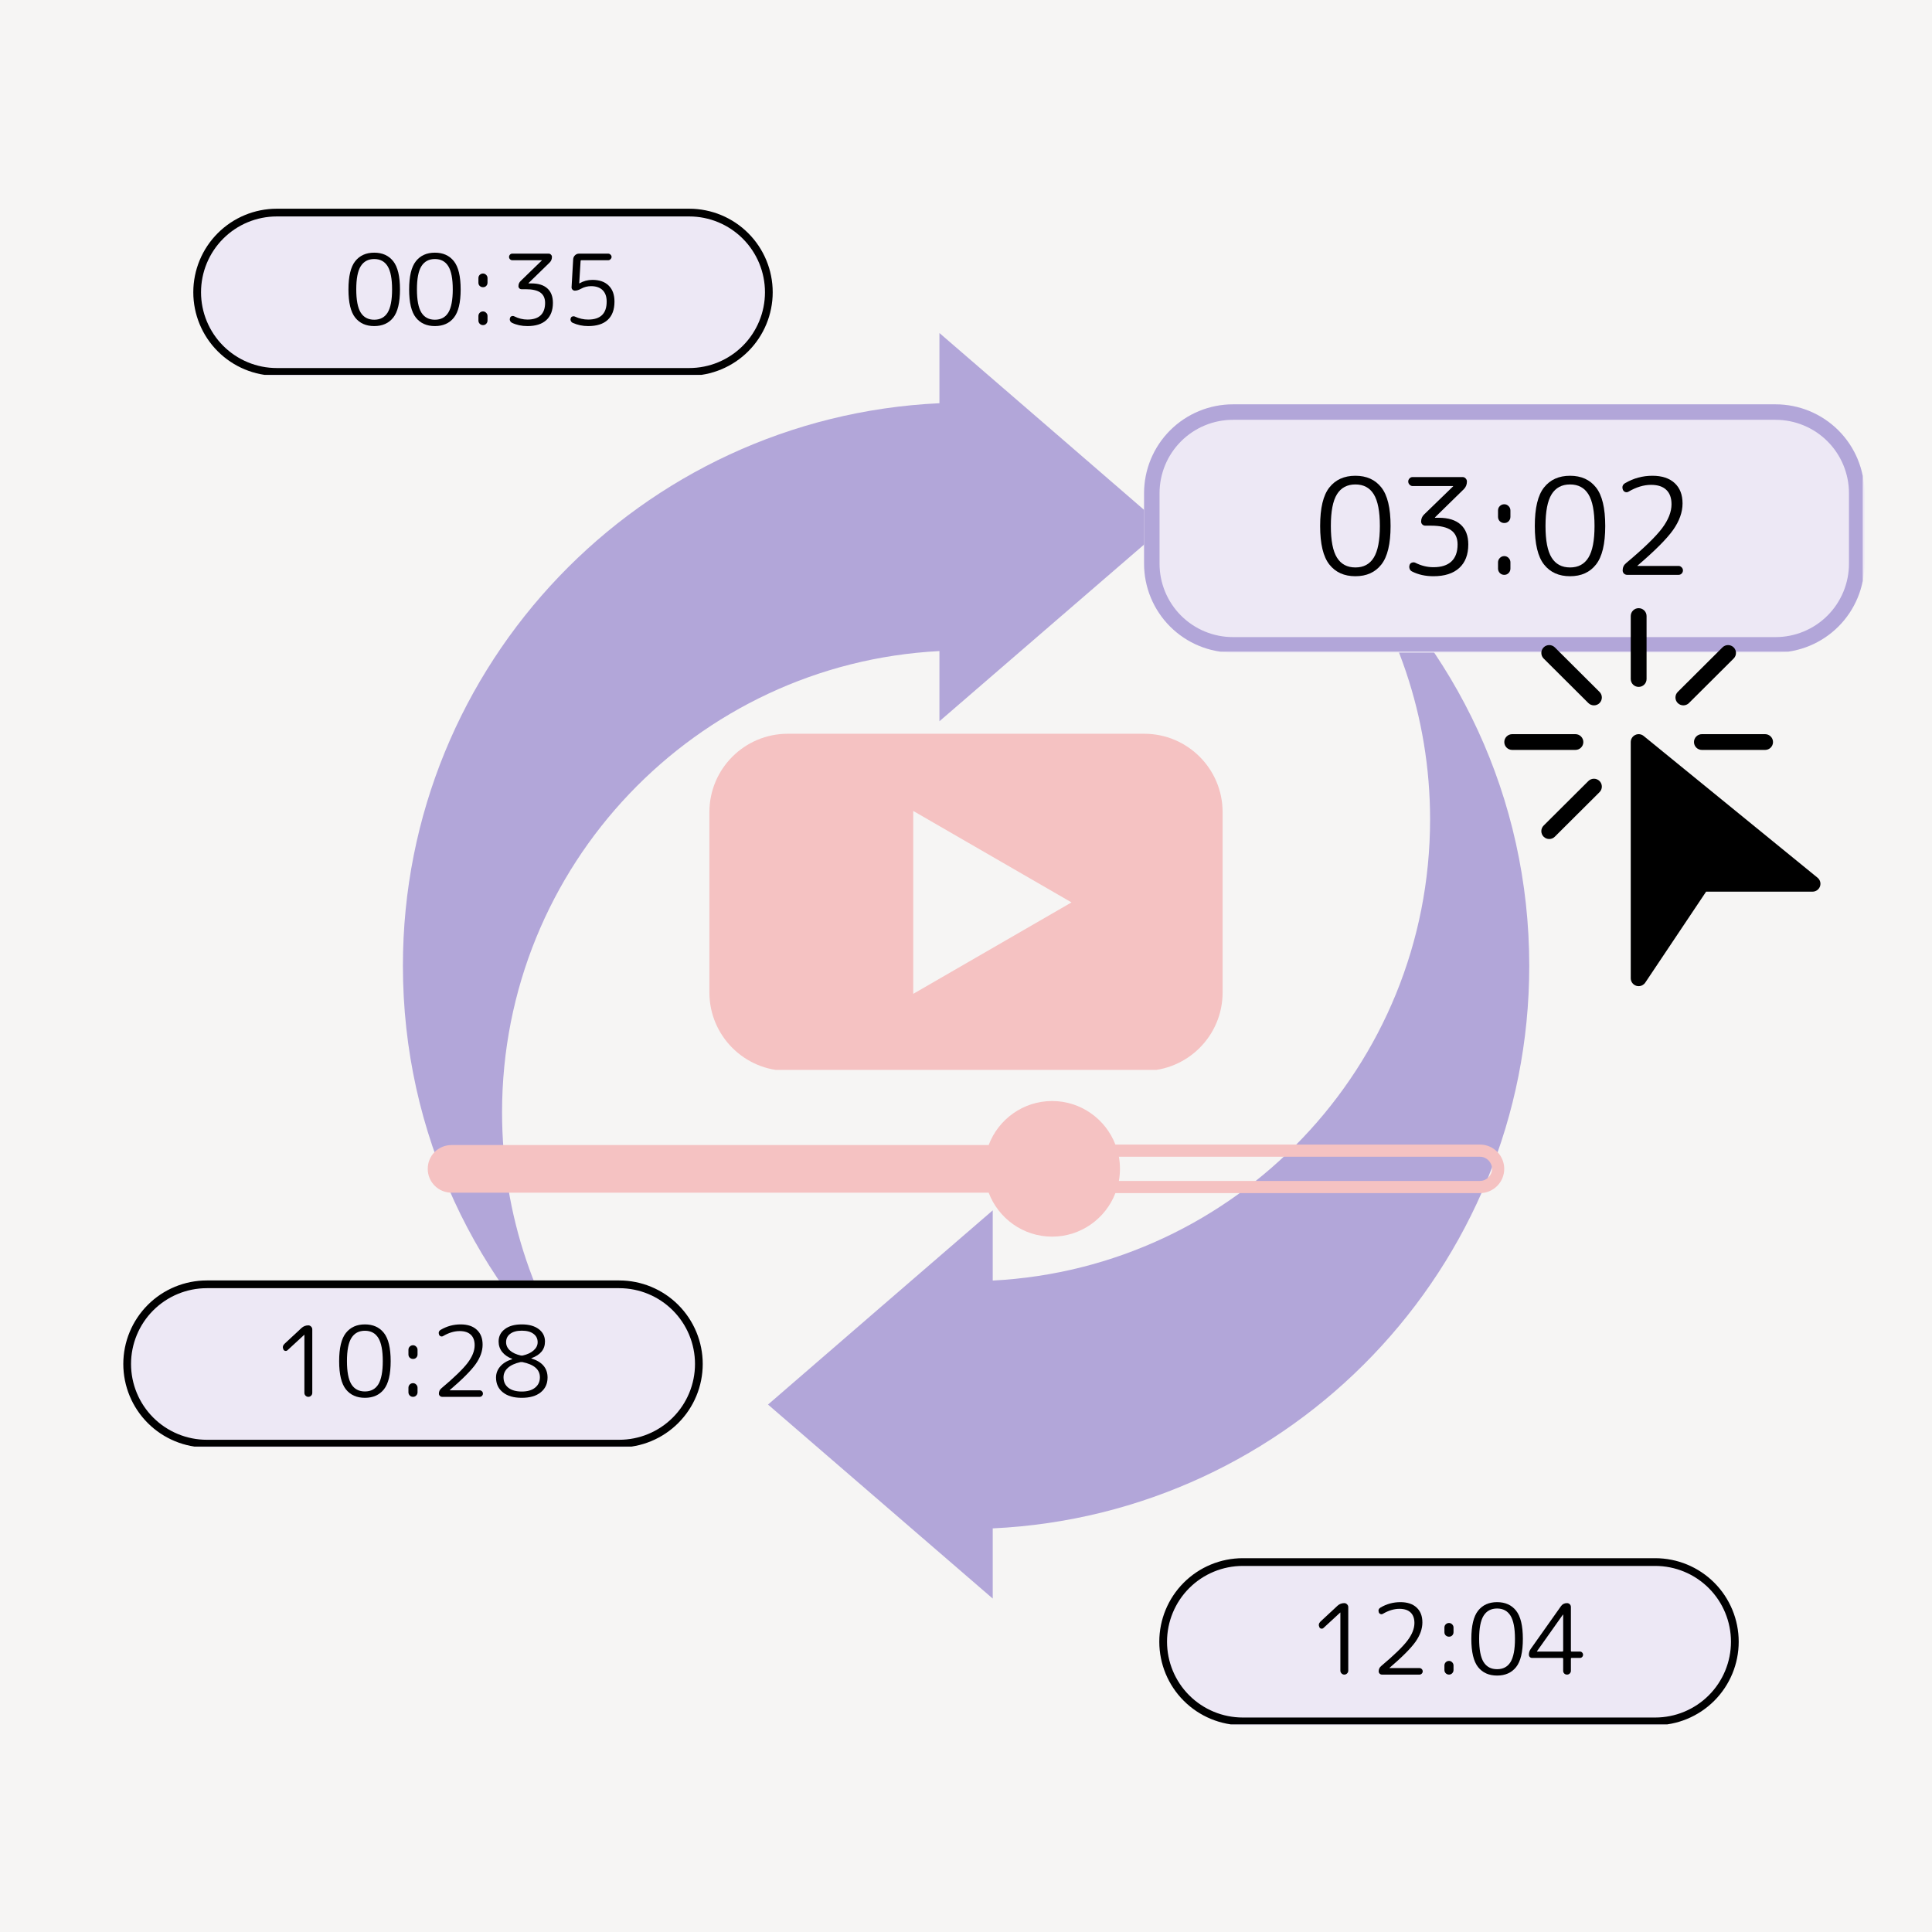 <svg xmlns="http://www.w3.org/2000/svg" xmlns:xlink="http://www.w3.org/1999/xlink" width="500" zoomAndPan="magnify" viewBox="0 0 375 375" height="500" preserveAspectRatio="xMidYMid meet" version="1.0"><defs><g/><clipPath id="0dc2921e47"><path d="M 78.156 64.641 L 226 64.641 L 226 270 L 78.156 270 Z M 78.156 64.641 " clip-rule="nonzero"/></clipPath><clipPath id="791d81dce5"><path d="M 149 105 L 297 105 L 297 310.641 L 149 310.641 Z M 149 105 " clip-rule="nonzero"/></clipPath><clipPath id="dae5ec1d43"><path d="M 37.5 40.512 L 150 40.512 L 150 72.949 L 37.5 72.949 Z M 37.5 40.512 " clip-rule="nonzero"/></clipPath><clipPath id="e0816d366e"><path d="M 53.719 40.512 L 133.781 40.512 C 138.082 40.512 142.207 42.223 145.25 45.262 C 148.293 48.305 150 52.43 150 56.73 C 150 61.031 148.293 65.156 145.25 68.199 C 142.207 71.238 138.082 72.949 133.781 72.949 L 53.719 72.949 C 49.418 72.949 45.293 71.238 42.25 68.199 C 39.207 65.156 37.5 61.031 37.5 56.73 C 37.5 52.43 39.207 48.305 42.25 45.262 C 45.293 42.223 49.418 40.512 53.719 40.512 Z M 53.719 40.512 " clip-rule="nonzero"/></clipPath><clipPath id="592197430b"><path d="M 37.52 40.512 L 149.98 40.512 L 149.98 72.762 L 37.52 72.762 Z M 37.52 40.512 " clip-rule="nonzero"/></clipPath><clipPath id="d5a1f5e7de"><path d="M 53.73 40.512 L 133.77 40.512 C 138.07 40.512 142.191 42.219 145.234 45.262 C 148.273 48.301 149.98 52.426 149.98 56.727 C 149.98 61.023 148.273 65.148 145.234 68.188 C 142.191 71.23 138.07 72.938 133.77 72.938 L 53.73 72.938 C 49.43 72.938 45.309 71.23 42.266 68.188 C 39.227 65.148 37.52 61.023 37.52 56.727 C 37.52 52.426 39.227 48.301 42.266 45.262 C 45.309 42.219 49.43 40.512 53.73 40.512 Z M 53.73 40.512 " clip-rule="nonzero"/></clipPath><clipPath id="47fc1c76c5"><path d="M 222.055 78.484 L 361.906 78.484 L 361.906 126.672 L 222.055 126.672 Z M 222.055 78.484 " clip-rule="nonzero"/></clipPath><clipPath id="70ed0abe99"><path d="M 239.305 78.484 L 344.652 78.484 C 349.227 78.484 353.613 80.305 356.848 83.539 C 360.082 86.773 361.902 91.16 361.902 95.734 L 361.902 109.422 C 361.902 113.996 360.082 118.383 356.848 121.621 C 353.613 124.855 349.227 126.672 344.652 126.672 L 239.305 126.672 C 234.73 126.672 230.344 124.855 227.105 121.621 C 223.871 118.383 222.055 113.996 222.055 109.422 L 222.055 95.734 C 222.055 91.16 223.871 86.773 227.105 83.539 C 230.344 80.305 234.73 78.484 239.305 78.484 Z M 239.305 78.484 " clip-rule="nonzero"/></clipPath><clipPath id="d062d7f954"><path d="M 222.066 78.484 L 361.555 78.484 L 361.555 126.484 L 222.066 126.484 Z M 222.066 78.484 " clip-rule="nonzero"/></clipPath><clipPath id="c0ef9b9568"><path d="M 239.312 78.484 L 344.637 78.484 C 349.211 78.484 353.598 80.305 356.832 83.535 C 360.066 86.77 361.883 91.156 361.883 95.73 L 361.883 109.414 C 361.883 113.988 360.066 118.375 356.832 121.609 C 353.598 124.844 349.211 126.66 344.637 126.66 L 239.312 126.66 C 234.738 126.66 230.352 124.844 227.117 121.609 C 223.883 118.375 222.066 113.988 222.066 109.414 L 222.066 95.73 C 222.066 91.156 223.883 86.77 227.117 83.535 C 230.352 80.305 234.738 78.484 239.312 78.484 Z M 239.312 78.484 " clip-rule="nonzero"/></clipPath><clipPath id="be03e6c912"><path d="M 23.918 248.535 L 136.43 248.535 L 136.43 280.969 L 23.918 280.969 Z M 23.918 248.535 " clip-rule="nonzero"/></clipPath><clipPath id="53ba0015a4"><path d="M 40.133 248.535 L 120.199 248.535 C 124.5 248.535 128.625 250.242 131.668 253.285 C 134.707 256.324 136.418 260.453 136.418 264.754 C 136.418 269.055 134.707 273.18 131.668 276.219 C 128.625 279.262 124.5 280.969 120.199 280.969 L 40.133 280.969 C 35.832 280.969 31.707 279.262 28.668 276.219 C 25.625 273.18 23.918 269.055 23.918 264.754 C 23.918 260.453 25.625 256.324 28.668 253.285 C 31.707 250.242 35.832 248.535 40.133 248.535 Z M 40.133 248.535 " clip-rule="nonzero"/></clipPath><clipPath id="a2bd0ef221"><path d="M 23.934 248.535 L 136.398 248.535 L 136.398 280.785 L 23.934 280.785 Z M 23.934 248.535 " clip-rule="nonzero"/></clipPath><clipPath id="72fd3d520e"><path d="M 40.148 248.535 L 120.184 248.535 C 124.484 248.535 128.609 250.242 131.648 253.281 C 134.691 256.324 136.398 260.449 136.398 264.746 C 136.398 269.047 134.691 273.172 131.648 276.211 C 128.609 279.254 124.484 280.961 120.184 280.961 L 40.148 280.961 C 35.848 280.961 31.723 279.254 28.684 276.211 C 25.645 273.172 23.934 269.047 23.934 264.746 C 23.934 260.449 25.645 256.324 28.684 253.281 C 31.723 250.242 35.848 248.535 40.148 248.535 Z M 40.148 248.535 " clip-rule="nonzero"/></clipPath><clipPath id="930df5f869"><path d="M 225 302.445 L 337.512 302.445 L 337.512 334.883 L 225 334.883 Z M 225 302.445 " clip-rule="nonzero"/></clipPath><clipPath id="494bffa6ec"><path d="M 241.219 302.445 L 321.281 302.445 C 325.582 302.445 329.707 304.152 332.75 307.195 C 335.793 310.238 337.5 314.363 337.5 318.664 C 337.5 322.965 335.793 327.09 332.75 330.133 C 329.707 333.172 325.582 334.883 321.281 334.883 L 241.219 334.883 C 236.918 334.883 232.793 333.172 229.75 330.133 C 226.707 327.09 225 322.965 225 318.664 C 225 314.363 226.707 310.238 229.75 307.195 C 232.793 304.152 236.918 302.445 241.219 302.445 Z M 241.219 302.445 " clip-rule="nonzero"/></clipPath><clipPath id="471249fe5e"><path d="M 225.02 302.445 L 337.48 302.445 L 337.48 334.695 L 225.02 334.695 Z M 225.02 302.445 " clip-rule="nonzero"/></clipPath><clipPath id="ced35c9035"><path d="M 241.23 302.445 L 321.27 302.445 C 325.57 302.445 329.691 304.152 332.734 307.195 C 335.773 310.234 337.48 314.359 337.48 318.66 C 337.48 322.957 335.773 327.082 332.734 330.121 C 329.691 333.164 325.57 334.871 321.27 334.871 L 241.23 334.871 C 236.93 334.871 232.809 333.164 229.766 330.121 C 226.727 327.082 225.02 322.957 225.02 318.66 C 225.02 314.359 226.727 310.234 229.766 307.195 C 232.809 304.152 236.93 302.445 241.23 302.445 Z M 241.23 302.445 " clip-rule="nonzero"/></clipPath><clipPath id="6ac95dfb9c"><path d="M 83.023 213.707 L 291.969 213.707 L 291.969 240.031 L 83.023 240.031 Z M 83.023 213.707 " clip-rule="nonzero"/></clipPath><clipPath id="cd6c7a944c"><path d="M 316 142 L 353.477 142 L 353.477 191.48 L 316 191.48 Z M 316 142 " clip-rule="nonzero"/></clipPath><clipPath id="fe21abed40"><path d="M 291.977 142 L 308 142 L 308 146 L 291.977 146 Z M 291.977 142 " clip-rule="nonzero"/></clipPath><clipPath id="7cc86a62cf"><path d="M 137.648 142.422 L 237.398 142.422 L 237.398 207.672 L 137.648 207.672 Z M 137.648 142.422 " clip-rule="nonzero"/></clipPath></defs><rect x="-37.5" width="450" fill="#ffffff" y="-37.5" height="450" fill-opacity="1"/><rect x="-37.5" width="450" fill="#f6f5f4" y="-37.5" height="450" fill-opacity="1"/><g clip-path="url(#0dc2921e47)"><path fill="#b2a6d9" d="M 97.449 215.883 C 97.449 167.98 135.043 128.812 182.344 126.371 L 182.344 139.996 L 204.168 121.148 L 225.961 102.336 L 204.168 83.488 L 182.344 64.641 L 182.344 78.266 C 124.363 80.977 78.203 128.812 78.203 187.461 C 78.203 220.102 92.496 249.391 115.191 269.41 C 104.047 254.48 97.449 235.969 97.449 215.883 Z M 97.449 215.883 " fill-opacity="1" fill-rule="evenodd"/></g><g clip-path="url(#791d81dce5)"><path fill="#b2a6d9" d="M 277.578 159.043 C 277.578 206.977 239.988 246.109 192.688 248.555 L 192.688 234.93 L 170.863 253.777 L 149.07 272.625 L 170.863 291.438 L 192.688 310.281 L 192.688 296.656 C 250.633 293.945 296.828 246.109 296.828 187.461 C 296.828 154.824 282.535 125.535 259.84 105.516 C 270.984 120.445 277.578 138.992 277.578 159.043 Z M 277.578 159.043 " fill-opacity="1" fill-rule="evenodd"/></g><g clip-path="url(#dae5ec1d43)"><g clip-path="url(#e0816d366e)"><path fill="#ede8f5" d="M 37.5 40.512 L 150.012 40.512 L 150.012 72.949 L 37.5 72.949 Z M 37.5 40.512 " fill-opacity="1" fill-rule="nonzero"/></g></g><g clip-path="url(#592197430b)"><g clip-path="url(#d5a1f5e7de)"><path stroke-linecap="butt" transform="matrix(0.75, 0, 0, 0.75, 37.518, 40.512)" fill="none" stroke-linejoin="miter" d="M 21.616 -0.001 L 128.335 -0.001 C 134.07 -0.001 139.564 2.275 143.622 6.333 C 147.674 10.385 149.95 15.885 149.95 21.619 C 149.95 27.348 147.674 32.848 143.622 36.9 C 139.564 40.958 134.07 43.234 128.335 43.234 L 21.616 43.234 C 15.882 43.234 10.387 40.958 6.33 36.9 C 2.278 32.848 0.002 27.348 0.002 21.619 C 0.002 15.885 2.278 10.385 6.33 6.333 C 10.387 2.275 15.882 -0.001 21.616 -0.001 Z M 21.616 -0.001 " stroke="#000000" stroke-width="4" stroke-opacity="1" stroke-miterlimit="4"/></g></g><g clip-path="url(#47fc1c76c5)"><g clip-path="url(#70ed0abe99)"><path fill="#ede8f5" d="M 222.055 78.484 L 361.906 78.484 L 361.906 126.672 L 222.055 126.672 Z M 222.055 78.484 " fill-opacity="1" fill-rule="nonzero"/></g></g><g clip-path="url(#d062d7f954)"><g clip-path="url(#c0ef9b9568)"><path stroke-linecap="butt" transform="matrix(0.75, 0, 0, 0.75, 222.067, 78.486)" fill="none" stroke-linejoin="miter" d="M 22.995 -0.002 L 163.427 -0.002 C 169.526 -0.002 175.375 2.425 179.687 6.732 C 184 11.045 186.422 16.894 186.422 22.993 L 186.422 41.238 C 186.422 47.337 184 53.186 179.687 57.498 C 175.375 61.811 169.526 64.232 163.427 64.232 L 22.995 64.232 C 16.896 64.232 11.047 61.811 6.734 57.498 C 2.422 53.186 -0 47.337 -0 41.238 L -0 22.993 C -0 16.894 2.422 11.045 6.734 6.732 C 11.047 2.425 16.896 -0.002 22.995 -0.002 Z M 22.995 -0.002 " stroke="#b2a6d9" stroke-width="8" stroke-opacity="1" stroke-miterlimit="4"/></g></g><g clip-path="url(#be03e6c912)"><g clip-path="url(#53ba0015a4)"><path fill="#ede8f5" d="M 23.918 248.535 L 136.43 248.535 L 136.43 280.969 L 23.918 280.969 Z M 23.918 248.535 " fill-opacity="1" fill-rule="nonzero"/></g></g><g clip-path="url(#a2bd0ef221)"><g clip-path="url(#72fd3d520e)"><path stroke-linecap="butt" transform="matrix(0.75, 0, 0, 0.75, 23.935, 248.534)" fill="none" stroke-linejoin="miter" d="M 21.618 0.001 L 128.337 0.001 C 134.066 0.001 139.566 2.277 143.618 6.329 C 147.675 10.386 149.952 15.886 149.952 21.616 C 149.952 27.35 147.675 32.85 143.618 36.902 C 139.566 40.959 134.066 43.235 128.337 43.235 L 21.618 43.235 C 15.884 43.235 10.384 40.959 6.332 36.902 C 2.28 32.85 -0.002 27.35 -0.002 21.616 C -0.002 15.886 2.28 10.386 6.332 6.329 C 10.384 2.277 15.884 0.001 21.618 0.001 Z M 21.618 0.001 " stroke="#000000" stroke-width="4" stroke-opacity="1" stroke-miterlimit="4"/></g></g><g clip-path="url(#930df5f869)"><g clip-path="url(#494bffa6ec)"><path fill="#ede8f5" d="M 225 302.445 L 337.512 302.445 L 337.512 334.883 L 225 334.883 Z M 225 302.445 " fill-opacity="1" fill-rule="nonzero"/></g></g><g clip-path="url(#471249fe5e)"><g clip-path="url(#ced35c9035)"><path stroke-linecap="butt" transform="matrix(0.75, 0, 0, 0.75, 225.018, 302.445)" fill="none" stroke-linejoin="miter" d="M 21.616 -0 L 128.335 -0 C 134.07 -0 139.564 2.276 143.622 6.333 C 147.674 10.385 149.95 15.885 149.95 21.62 C 149.95 27.349 147.674 32.849 143.622 36.901 C 139.564 40.958 134.07 43.234 128.335 43.234 L 21.616 43.234 C 15.882 43.234 10.387 40.958 6.33 36.901 C 2.278 32.849 0.002 27.349 0.002 21.62 C 0.002 15.885 2.278 10.385 6.33 6.333 C 10.387 2.276 15.882 -0 21.616 -0 Z M 21.616 -0 " stroke="#000000" stroke-width="4" stroke-opacity="1" stroke-miterlimit="4"/></g></g><g clip-path="url(#6ac95dfb9c)"><path fill="#f5c2c2" d="M 287.262 229.215 L 217.176 229.215 C 217.312 228.453 217.383 227.68 217.383 226.875 C 217.383 226.062 217.312 225.285 217.176 224.523 L 287.262 224.523 C 288.539 224.523 289.602 225.586 289.602 226.875 C 289.602 228.156 288.539 229.215 287.262 229.215 Z M 287.262 222.156 L 216.496 222.156 C 214.594 217.219 209.805 213.707 204.215 213.707 C 198.594 213.707 193.781 217.258 191.902 222.25 L 87.648 222.25 C 86.367 222.25 85.199 222.77 84.367 223.598 C 83.539 224.43 83.023 225.586 83.023 226.875 C 83.023 229.434 85.09 231.5 87.648 231.5 L 191.902 231.5 C 193.781 236.48 198.594 240.031 204.215 240.031 C 209.805 240.031 214.594 236.52 216.496 231.582 L 287.262 231.582 C 289.859 231.582 291.969 229.477 291.969 226.875 C 291.969 224.277 289.859 222.156 287.262 222.156 " fill-opacity="1" fill-rule="nonzero"/></g><g clip-path="url(#cd6c7a944c)"><path fill="#000000" d="M 352.781 170.359 L 319.031 142.848 C 318.57 142.473 317.941 142.395 317.406 142.652 C 316.871 142.902 316.527 143.441 316.527 144.031 L 316.527 189.883 C 316.527 190.555 316.973 191.152 317.617 191.348 C 317.766 191.391 317.914 191.41 318.062 191.41 C 318.566 191.41 319.047 191.164 319.34 190.73 L 331.156 173.07 L 351.812 173.07 C 352.461 173.07 353.035 172.664 353.258 172.055 C 353.477 171.445 353.285 170.77 352.781 170.359 Z M 352.781 170.359 " fill-opacity="1" fill-rule="nonzero"/></g><path fill="#000000" d="M 318.062 118.047 C 317.215 118.047 316.527 118.73 316.527 119.574 L 316.527 131.801 C 316.527 132.645 317.215 133.328 318.062 133.328 C 318.91 133.328 319.598 132.645 319.598 131.801 L 319.598 119.574 C 319.598 118.73 318.91 118.047 318.062 118.047 Z M 318.062 118.047 " fill-opacity="1" fill-rule="nonzero"/><g clip-path="url(#fe21abed40)"><path fill="#000000" d="M 305.789 142.5 L 293.52 142.5 C 292.672 142.5 291.984 143.188 291.984 144.031 C 291.984 144.875 292.672 145.559 293.52 145.559 L 305.789 145.559 C 306.637 145.559 307.324 144.875 307.324 144.031 C 307.324 143.188 306.637 142.5 305.789 142.5 Z M 305.789 142.5 " fill-opacity="1" fill-rule="nonzero"/></g><path fill="#000000" d="M 342.609 142.5 L 330.336 142.5 C 329.488 142.5 328.801 143.188 328.801 144.031 C 328.801 144.875 329.488 145.559 330.336 145.559 L 342.609 145.559 C 343.453 145.559 344.141 144.875 344.141 144.031 C 344.141 143.188 343.453 142.5 342.609 142.5 Z M 342.609 142.5 " fill-opacity="1" fill-rule="nonzero"/><path fill="#000000" d="M 310.469 134.301 L 301.789 125.656 C 301.191 125.062 300.219 125.062 299.621 125.656 C 299.023 126.254 299.023 127.223 299.621 127.82 L 308.301 136.465 C 308.602 136.762 308.992 136.91 309.387 136.91 C 309.777 136.91 310.172 136.762 310.469 136.465 C 311.066 135.867 311.066 134.898 310.469 134.301 Z M 310.469 134.301 " fill-opacity="1" fill-rule="nonzero"/><path fill="#000000" d="M 310.469 151.598 C 309.871 151.004 308.898 151.004 308.301 151.598 L 299.621 160.242 C 299.02 160.84 299.02 161.809 299.621 162.406 C 299.922 162.703 300.312 162.852 300.707 162.852 C 301.098 162.852 301.492 162.703 301.789 162.402 L 310.469 153.758 C 311.066 153.164 311.066 152.195 310.469 151.598 Z M 310.469 151.598 " fill-opacity="1" fill-rule="nonzero"/><path fill="#000000" d="M 336.5 125.656 C 335.902 125.062 334.93 125.062 334.332 125.656 L 325.652 134.301 C 325.055 134.898 325.055 135.867 325.652 136.465 C 325.953 136.762 326.348 136.91 326.738 136.91 C 327.133 136.91 327.523 136.762 327.82 136.465 L 336.5 127.82 C 337.102 127.223 337.102 126.254 336.5 125.656 Z M 336.5 125.656 " fill-opacity="1" fill-rule="nonzero"/><g clip-path="url(#7cc86a62cf)"><path fill="#f5c2c2" d="M 222.105 142.422 L 152.895 142.422 C 144.508 142.422 137.695 149.234 137.695 157.621 L 137.695 192.648 C 137.695 201.035 144.508 207.848 152.895 207.848 L 222.105 207.848 C 230.492 207.848 237.305 201.035 237.305 192.648 L 237.305 157.621 C 237.305 149.234 230.492 142.422 222.105 142.422 Z M 177.258 192.887 L 177.258 157.402 L 207.98 175.156 L 177.258 192.906 Z M 177.258 192.887 " fill-opacity="1" fill-rule="nonzero"/></g><g fill="#000000" fill-opacity="1"><g transform="translate(255.02, 111.579)"><g><path d="M 11.625 -15.641 C 10.844 -16.91 9.656 -17.547 8.062 -17.547 C 6.469 -17.547 5.273 -16.91 4.484 -15.641 C 3.691 -14.367 3.297 -12.316 3.297 -9.484 C 3.297 -6.66 3.691 -4.613 4.484 -3.344 C 5.273 -2.07 6.469 -1.438 8.062 -1.438 C 9.656 -1.438 10.844 -2.07 11.625 -3.344 C 12.414 -4.613 12.812 -6.66 12.812 -9.484 C 12.812 -12.316 12.414 -14.367 11.625 -15.641 Z M 13.094 -2 C 11.906 -0.488 10.227 0.266 8.062 0.266 C 5.895 0.266 4.211 -0.488 3.016 -2 C 1.816 -3.508 1.219 -6.004 1.219 -9.484 C 1.219 -12.973 1.816 -15.469 3.016 -16.969 C 4.211 -18.477 5.895 -19.234 8.062 -19.234 C 10.227 -19.234 11.906 -18.477 13.094 -16.969 C 14.289 -15.469 14.891 -12.973 14.891 -9.484 C 14.891 -6.004 14.289 -3.508 13.094 -2 Z M 13.094 -2 "/></g></g></g><g fill="#000000" fill-opacity="1"><g transform="translate(271.135, 111.579)"><g><path d="M 13 -16.641 L 7.391 -11.156 L 7.391 -11.109 C 7.391 -11.086 7.395 -11.078 7.406 -11.078 L 8.156 -11.078 C 10 -11.078 11.41 -10.633 12.391 -9.75 C 13.367 -8.863 13.859 -7.582 13.859 -5.906 C 13.859 -3.926 13.27 -2.398 12.094 -1.328 C 10.926 -0.266 9.258 0.266 7.094 0.266 C 5.539 0.266 4.156 -0.039 2.938 -0.656 C 2.707 -0.77 2.551 -0.945 2.469 -1.188 C 2.383 -1.438 2.383 -1.68 2.469 -1.922 C 2.539 -2.148 2.691 -2.301 2.922 -2.375 C 3.16 -2.457 3.383 -2.445 3.594 -2.344 C 4.727 -1.77 5.895 -1.484 7.094 -1.484 C 8.625 -1.484 9.785 -1.852 10.578 -2.594 C 11.379 -3.344 11.781 -4.445 11.781 -5.906 C 11.781 -7.133 11.367 -8.047 10.547 -8.641 C 9.723 -9.242 8.41 -9.547 6.609 -9.547 L 5.516 -9.547 C 5.285 -9.547 5.094 -9.625 4.938 -9.781 C 4.781 -9.938 4.703 -10.125 4.703 -10.344 C 4.703 -10.883 4.895 -11.344 5.281 -11.719 L 10.922 -17.188 L 10.922 -17.219 C 10.922 -17.227 10.91 -17.234 10.891 -17.234 L 3.062 -17.234 C 2.844 -17.234 2.645 -17.32 2.469 -17.5 C 2.289 -17.676 2.203 -17.883 2.203 -18.125 C 2.203 -18.344 2.285 -18.539 2.453 -18.719 C 2.617 -18.895 2.82 -18.984 3.062 -18.984 L 12.734 -18.984 C 12.984 -18.984 13.188 -18.895 13.344 -18.719 C 13.508 -18.539 13.594 -18.344 13.594 -18.125 C 13.594 -17.531 13.395 -17.035 13 -16.641 Z M 13 -16.641 "/></g></g></g><g fill="#000000" fill-opacity="1"><g transform="translate(287.25, 111.579)"><g><path d="M 5.922 -12.484 L 5.922 -11.266 C 5.922 -10.93 5.805 -10.645 5.578 -10.406 C 5.359 -10.176 5.078 -10.062 4.734 -10.062 C 4.391 -10.062 4.098 -10.176 3.859 -10.406 C 3.629 -10.645 3.516 -10.93 3.516 -11.266 L 3.516 -12.484 C 3.516 -12.828 3.629 -13.113 3.859 -13.344 C 4.098 -13.582 4.391 -13.703 4.734 -13.703 C 5.055 -13.703 5.332 -13.582 5.562 -13.344 C 5.801 -13.113 5.922 -12.828 5.922 -12.484 Z M 5.922 -2.422 L 5.922 -1.219 C 5.922 -0.875 5.801 -0.582 5.562 -0.344 C 5.332 -0.113 5.055 0 4.734 0 C 4.391 0 4.098 -0.117 3.859 -0.359 C 3.629 -0.609 3.516 -0.895 3.516 -1.219 L 3.516 -2.422 C 3.516 -2.742 3.629 -3.023 3.859 -3.266 C 4.098 -3.516 4.391 -3.641 4.734 -3.641 C 5.055 -3.641 5.332 -3.52 5.562 -3.281 C 5.801 -3.051 5.922 -2.766 5.922 -2.422 Z M 5.922 -2.422 "/></g></g></g><g fill="#000000" fill-opacity="1"><g transform="translate(296.685, 111.579)"><g><path d="M 11.625 -15.641 C 10.844 -16.91 9.656 -17.547 8.062 -17.547 C 6.469 -17.547 5.273 -16.91 4.484 -15.641 C 3.691 -14.367 3.297 -12.316 3.297 -9.484 C 3.297 -6.66 3.691 -4.613 4.484 -3.344 C 5.273 -2.07 6.469 -1.438 8.062 -1.438 C 9.656 -1.438 10.844 -2.07 11.625 -3.344 C 12.414 -4.613 12.812 -6.66 12.812 -9.484 C 12.812 -12.316 12.414 -14.367 11.625 -15.641 Z M 13.094 -2 C 11.906 -0.488 10.227 0.266 8.062 0.266 C 5.895 0.266 4.211 -0.488 3.016 -2 C 1.816 -3.508 1.219 -6.004 1.219 -9.484 C 1.219 -12.973 1.816 -15.469 3.016 -16.969 C 4.211 -18.477 5.895 -19.234 8.062 -19.234 C 10.227 -19.234 11.906 -18.477 13.094 -16.969 C 14.289 -15.469 14.891 -12.973 14.891 -9.484 C 14.891 -6.004 14.289 -3.508 13.094 -2 Z M 13.094 -2 "/></g></g></g><g fill="#000000" fill-opacity="1"><g transform="translate(312.8, 111.579)"><g><path d="M 12.25 -17.812 C 13.27 -16.875 13.781 -15.555 13.781 -13.859 C 13.781 -12.16 13.164 -10.441 11.938 -8.703 C 10.707 -6.973 8.41 -4.672 5.047 -1.797 C 5.023 -1.797 5.016 -1.785 5.016 -1.766 C 5.016 -1.742 5.023 -1.734 5.047 -1.734 L 13 -1.734 C 13.227 -1.734 13.426 -1.645 13.594 -1.469 C 13.77 -1.301 13.859 -1.098 13.859 -0.859 C 13.859 -0.629 13.773 -0.426 13.609 -0.25 C 13.441 -0.082 13.238 0 13 0 L 3.047 0 C 2.797 0 2.582 -0.082 2.406 -0.25 C 2.238 -0.426 2.156 -0.629 2.156 -0.859 C 2.156 -1.441 2.379 -1.914 2.828 -2.281 C 6.242 -5.145 8.566 -7.395 9.797 -9.031 C 11.023 -10.664 11.641 -12.223 11.641 -13.703 C 11.641 -14.93 11.301 -15.863 10.625 -16.5 C 9.957 -17.145 8.973 -17.469 7.672 -17.469 C 6.242 -17.469 4.781 -17.023 3.281 -16.141 C 3.082 -16.023 2.875 -16.004 2.656 -16.078 C 2.445 -16.16 2.297 -16.305 2.203 -16.516 C 1.992 -17.086 2.145 -17.52 2.656 -17.812 C 4.281 -18.758 6.039 -19.234 7.938 -19.234 C 9.789 -19.234 11.227 -18.758 12.25 -17.812 Z M 12.25 -17.812 "/></g></g></g><g fill="#000000" fill-opacity="1"><g transform="translate(66.744, 63.105)"><g><path d="M 8.5 -11.422 C 7.926 -12.359 7.055 -12.828 5.891 -12.828 C 4.723 -12.828 3.848 -12.359 3.266 -11.422 C 2.691 -10.492 2.406 -9 2.406 -6.938 C 2.406 -4.875 2.691 -3.375 3.266 -2.438 C 3.848 -1.508 4.723 -1.047 5.891 -1.047 C 7.055 -1.047 7.926 -1.508 8.5 -2.438 C 9.07 -3.375 9.359 -4.875 9.359 -6.938 C 9.359 -9 9.07 -10.492 8.5 -11.422 Z M 9.578 -1.453 C 8.703 -0.359 7.473 0.188 5.891 0.188 C 4.305 0.188 3.078 -0.359 2.203 -1.453 C 1.328 -2.555 0.891 -4.379 0.891 -6.922 C 0.891 -9.473 1.328 -11.301 2.203 -12.406 C 3.078 -13.508 4.305 -14.062 5.891 -14.062 C 7.473 -14.062 8.703 -13.508 9.578 -12.406 C 10.453 -11.301 10.891 -9.473 10.891 -6.922 C 10.891 -4.379 10.453 -2.555 9.578 -1.453 Z M 9.578 -1.453 "/></g></g></g><g fill="#000000" fill-opacity="1"><g transform="translate(78.522, 63.105)"><g><path d="M 8.5 -11.422 C 7.926 -12.359 7.055 -12.828 5.891 -12.828 C 4.723 -12.828 3.848 -12.359 3.266 -11.422 C 2.691 -10.492 2.406 -9 2.406 -6.938 C 2.406 -4.875 2.691 -3.375 3.266 -2.438 C 3.848 -1.508 4.723 -1.047 5.891 -1.047 C 7.055 -1.047 7.926 -1.508 8.5 -2.438 C 9.07 -3.375 9.359 -4.875 9.359 -6.938 C 9.359 -9 9.07 -10.492 8.5 -11.422 Z M 9.578 -1.453 C 8.703 -0.359 7.473 0.188 5.891 0.188 C 4.305 0.188 3.078 -0.359 2.203 -1.453 C 1.328 -2.555 0.891 -4.379 0.891 -6.922 C 0.891 -9.473 1.328 -11.301 2.203 -12.406 C 3.078 -13.508 4.305 -14.062 5.891 -14.062 C 7.473 -14.062 8.703 -13.508 9.578 -12.406 C 10.453 -11.301 10.891 -9.473 10.891 -6.922 C 10.891 -4.379 10.453 -2.555 9.578 -1.453 Z M 9.578 -1.453 "/></g></g></g><g fill="#000000" fill-opacity="1"><g transform="translate(90.299, 63.105)"><g><path d="M 4.328 -9.125 L 4.328 -8.234 C 4.328 -7.984 4.242 -7.773 4.078 -7.609 C 3.922 -7.441 3.711 -7.359 3.453 -7.359 C 3.203 -7.359 2.988 -7.441 2.812 -7.609 C 2.645 -7.773 2.562 -7.984 2.562 -8.234 L 2.562 -9.125 C 2.562 -9.375 2.645 -9.582 2.812 -9.75 C 2.988 -9.926 3.203 -10.016 3.453 -10.016 C 3.691 -10.016 3.895 -9.926 4.062 -9.75 C 4.238 -9.582 4.328 -9.375 4.328 -9.125 Z M 4.328 -1.766 L 4.328 -0.891 C 4.328 -0.641 4.238 -0.426 4.062 -0.25 C 3.895 -0.082 3.691 0 3.453 0 C 3.203 0 2.988 -0.086 2.812 -0.266 C 2.645 -0.441 2.562 -0.648 2.562 -0.891 L 2.562 -1.766 C 2.562 -2.004 2.645 -2.211 2.812 -2.391 C 2.988 -2.566 3.203 -2.656 3.453 -2.656 C 3.691 -2.656 3.895 -2.566 4.062 -2.391 C 4.238 -2.223 4.328 -2.016 4.328 -1.766 Z M 4.328 -1.766 "/></g></g></g><g fill="#000000" fill-opacity="1"><g transform="translate(97.195, 63.105)"><g><path d="M 9.5 -12.156 L 5.391 -8.156 L 5.391 -8.109 C 5.391 -8.098 5.398 -8.094 5.422 -8.094 L 5.969 -8.094 C 7.312 -8.094 8.336 -7.77 9.047 -7.125 C 9.766 -6.477 10.125 -5.539 10.125 -4.312 C 10.125 -2.863 9.695 -1.75 8.844 -0.969 C 7.988 -0.195 6.77 0.188 5.188 0.188 C 4.051 0.188 3.035 -0.031 2.141 -0.469 C 1.984 -0.562 1.867 -0.695 1.797 -0.875 C 1.734 -1.051 1.738 -1.227 1.812 -1.406 C 1.852 -1.57 1.957 -1.68 2.125 -1.734 C 2.301 -1.797 2.469 -1.785 2.625 -1.703 C 3.457 -1.285 4.312 -1.078 5.188 -1.078 C 6.301 -1.078 7.148 -1.348 7.734 -1.891 C 8.316 -2.441 8.609 -3.25 8.609 -4.312 C 8.609 -5.207 8.305 -5.875 7.703 -6.312 C 7.098 -6.75 6.141 -6.969 4.828 -6.969 L 4.031 -6.969 C 3.863 -6.969 3.723 -7.023 3.609 -7.141 C 3.492 -7.254 3.438 -7.395 3.438 -7.562 C 3.438 -7.957 3.578 -8.289 3.859 -8.562 L 7.984 -12.562 L 7.984 -12.578 C 7.984 -12.586 7.977 -12.594 7.969 -12.594 L 2.234 -12.594 C 2.078 -12.594 1.93 -12.656 1.797 -12.781 C 1.672 -12.914 1.609 -13.07 1.609 -13.25 C 1.609 -13.406 1.664 -13.547 1.781 -13.672 C 1.906 -13.805 2.055 -13.875 2.234 -13.875 L 9.312 -13.875 C 9.488 -13.875 9.633 -13.805 9.75 -13.672 C 9.875 -13.547 9.938 -13.406 9.938 -13.25 C 9.938 -12.812 9.789 -12.445 9.5 -12.156 Z M 9.5 -12.156 "/></g></g></g><g fill="#000000" fill-opacity="1"><g transform="translate(108.973, 63.105)"><g><path d="M 10.297 -4.562 C 10.297 -3.008 9.859 -1.828 8.984 -1.016 C 8.117 -0.211 6.852 0.188 5.188 0.188 C 4.133 0.188 3.141 -0.02 2.203 -0.438 C 2.035 -0.508 1.91 -0.633 1.828 -0.812 C 1.742 -0.988 1.738 -1.164 1.812 -1.344 C 1.852 -1.508 1.953 -1.617 2.109 -1.672 C 2.273 -1.734 2.43 -1.734 2.578 -1.672 C 3.441 -1.273 4.312 -1.078 5.188 -1.078 C 7.582 -1.078 8.781 -2.238 8.781 -4.562 C 8.781 -5.531 8.52 -6.27 8 -6.781 C 7.477 -7.301 6.727 -7.562 5.75 -7.562 C 5.062 -7.562 4.414 -7.395 3.812 -7.062 C 3.363 -6.812 2.961 -6.688 2.609 -6.688 C 2.43 -6.688 2.273 -6.754 2.141 -6.891 C 2.016 -7.023 1.957 -7.18 1.969 -7.359 L 2.281 -12.781 C 2.301 -13.094 2.422 -13.352 2.641 -13.562 C 2.859 -13.77 3.117 -13.875 3.422 -13.875 L 9.078 -13.875 C 9.254 -13.875 9.406 -13.805 9.531 -13.672 C 9.664 -13.547 9.734 -13.398 9.734 -13.234 C 9.734 -13.078 9.664 -12.93 9.531 -12.797 C 9.406 -12.66 9.254 -12.594 9.078 -12.594 L 3.891 -12.594 C 3.773 -12.594 3.719 -12.539 3.719 -12.438 L 3.453 -8.125 C 3.453 -8.113 3.461 -8.109 3.484 -8.109 L 3.516 -8.109 C 4.266 -8.555 5.098 -8.781 6.016 -8.781 C 7.379 -8.781 8.43 -8.41 9.172 -7.672 C 9.922 -6.941 10.297 -5.906 10.297 -4.562 Z M 10.297 -4.562 "/></g></g></g><g fill="#000000" fill-opacity="1"><g transform="translate(53.161, 271.127)"><g><path d="M 5.875 -12.031 L 2.641 -9.047 C 2.516 -8.93 2.367 -8.891 2.203 -8.922 C 2.035 -8.953 1.914 -9.047 1.844 -9.203 C 1.656 -9.598 1.723 -9.957 2.047 -10.281 L 5.359 -13.359 C 5.734 -13.703 6.176 -13.875 6.688 -13.875 C 6.883 -13.875 7.062 -13.797 7.219 -13.641 C 7.375 -13.484 7.453 -13.305 7.453 -13.109 L 7.453 -0.766 C 7.453 -0.555 7.375 -0.375 7.219 -0.219 C 7.062 -0.07 6.883 0 6.688 0 C 6.488 0 6.312 -0.07 6.156 -0.219 C 6 -0.375 5.922 -0.555 5.922 -0.766 L 5.922 -12.031 C 5.922 -12.039 5.914 -12.047 5.906 -12.047 Z M 5.875 -12.031 "/></g></g></g><g fill="#000000" fill-opacity="1"><g transform="translate(64.938, 271.127)"><g><path d="M 8.5 -11.422 C 7.926 -12.359 7.055 -12.828 5.891 -12.828 C 4.723 -12.828 3.848 -12.359 3.266 -11.422 C 2.691 -10.492 2.406 -9 2.406 -6.938 C 2.406 -4.875 2.691 -3.375 3.266 -2.438 C 3.848 -1.508 4.723 -1.047 5.891 -1.047 C 7.055 -1.047 7.926 -1.508 8.5 -2.438 C 9.07 -3.375 9.359 -4.875 9.359 -6.938 C 9.359 -9 9.07 -10.492 8.5 -11.422 Z M 9.578 -1.453 C 8.703 -0.359 7.473 0.188 5.891 0.188 C 4.305 0.188 3.078 -0.359 2.203 -1.453 C 1.328 -2.555 0.891 -4.379 0.891 -6.922 C 0.891 -9.473 1.328 -11.301 2.203 -12.406 C 3.078 -13.508 4.305 -14.062 5.891 -14.062 C 7.473 -14.062 8.703 -13.508 9.578 -12.406 C 10.453 -11.301 10.891 -9.473 10.891 -6.922 C 10.891 -4.379 10.453 -2.555 9.578 -1.453 Z M 9.578 -1.453 "/></g></g></g><g fill="#000000" fill-opacity="1"><g transform="translate(76.716, 271.127)"><g><path d="M 4.328 -9.125 L 4.328 -8.234 C 4.328 -7.984 4.242 -7.773 4.078 -7.609 C 3.922 -7.441 3.711 -7.359 3.453 -7.359 C 3.203 -7.359 2.988 -7.441 2.812 -7.609 C 2.645 -7.773 2.562 -7.984 2.562 -8.234 L 2.562 -9.125 C 2.562 -9.375 2.645 -9.582 2.812 -9.75 C 2.988 -9.926 3.203 -10.016 3.453 -10.016 C 3.691 -10.016 3.895 -9.926 4.062 -9.75 C 4.238 -9.582 4.328 -9.375 4.328 -9.125 Z M 4.328 -1.766 L 4.328 -0.891 C 4.328 -0.641 4.238 -0.426 4.062 -0.25 C 3.895 -0.082 3.691 0 3.453 0 C 3.203 0 2.988 -0.086 2.812 -0.266 C 2.645 -0.441 2.562 -0.648 2.562 -0.891 L 2.562 -1.766 C 2.562 -2.004 2.645 -2.211 2.812 -2.391 C 2.988 -2.566 3.203 -2.656 3.453 -2.656 C 3.691 -2.656 3.895 -2.566 4.062 -2.391 C 4.238 -2.223 4.328 -2.016 4.328 -1.766 Z M 4.328 -1.766 "/></g></g></g><g fill="#000000" fill-opacity="1"><g transform="translate(83.612, 271.127)"><g><path d="M 8.938 -13.016 C 9.688 -12.328 10.062 -11.363 10.062 -10.125 C 10.062 -8.883 9.613 -7.629 8.719 -6.359 C 7.82 -5.098 6.145 -3.414 3.688 -1.312 C 3.676 -1.312 3.672 -1.301 3.672 -1.281 C 3.672 -1.27 3.676 -1.266 3.688 -1.266 L 9.5 -1.266 C 9.664 -1.266 9.812 -1.203 9.938 -1.078 C 10.062 -0.953 10.125 -0.801 10.125 -0.625 C 10.125 -0.457 10.062 -0.312 9.938 -0.188 C 9.82 -0.062 9.676 0 9.5 0 L 2.219 0 C 2.039 0 1.891 -0.062 1.766 -0.188 C 1.641 -0.312 1.578 -0.457 1.578 -0.625 C 1.578 -1.051 1.742 -1.398 2.078 -1.672 C 4.566 -3.766 6.258 -5.406 7.156 -6.594 C 8.062 -7.789 8.516 -8.93 8.516 -10.016 C 8.516 -10.91 8.266 -11.594 7.766 -12.062 C 7.273 -12.531 6.555 -12.766 5.609 -12.766 C 4.566 -12.766 3.492 -12.441 2.391 -11.797 C 2.254 -11.711 2.102 -11.695 1.938 -11.75 C 1.781 -11.812 1.672 -11.914 1.609 -12.062 C 1.461 -12.477 1.57 -12.797 1.938 -13.016 C 3.125 -13.711 4.41 -14.062 5.797 -14.062 C 7.148 -14.062 8.195 -13.711 8.938 -13.016 Z M 8.938 -13.016 "/></g></g></g><g fill="#000000" fill-opacity="1"><g transform="translate(95.389, 271.127)"><g><path d="M 5.656 -6.75 C 4.57 -6.508 3.75 -6.133 3.188 -5.625 C 2.625 -5.113 2.344 -4.504 2.344 -3.797 C 2.344 -2.941 2.656 -2.266 3.281 -1.766 C 3.914 -1.273 4.785 -1.031 5.891 -1.031 C 6.992 -1.031 7.852 -1.281 8.469 -1.781 C 9.094 -2.281 9.406 -2.953 9.406 -3.797 C 9.406 -5.305 8.27 -6.289 6 -6.75 C 5.883 -6.758 5.77 -6.758 5.656 -6.75 Z M 2.844 -10.609 C 2.844 -9.992 3.094 -9.457 3.594 -9 C 4.094 -8.551 4.805 -8.223 5.734 -8.016 C 5.836 -8.004 5.941 -8.004 6.047 -8.016 C 6.961 -8.223 7.676 -8.555 8.188 -9.016 C 8.707 -9.473 8.969 -10.004 8.969 -10.609 C 8.969 -11.297 8.695 -11.836 8.156 -12.234 C 7.625 -12.641 6.867 -12.844 5.891 -12.844 C 4.93 -12.844 4.18 -12.641 3.641 -12.234 C 3.109 -11.836 2.844 -11.297 2.844 -10.609 Z M 9.562 -0.875 C 8.676 -0.164 7.453 0.188 5.891 0.188 C 4.328 0.188 3.102 -0.164 2.219 -0.875 C 1.332 -1.582 0.891 -2.539 0.891 -3.75 C 0.891 -4.551 1.16 -5.266 1.703 -5.891 C 2.242 -6.523 3.02 -7 4.031 -7.312 C 4.039 -7.312 4.047 -7.328 4.047 -7.359 C 4.047 -7.367 4.039 -7.375 4.031 -7.375 C 3.195 -7.688 2.547 -8.133 2.078 -8.719 C 1.617 -9.312 1.391 -9.984 1.391 -10.734 C 1.391 -11.734 1.789 -12.535 2.594 -13.141 C 3.395 -13.754 4.492 -14.062 5.891 -14.062 C 7.285 -14.062 8.383 -13.754 9.188 -13.141 C 9.988 -12.535 10.391 -11.734 10.391 -10.734 C 10.391 -9.211 9.508 -8.133 7.75 -7.5 C 7.738 -7.5 7.734 -7.488 7.734 -7.469 C 7.734 -7.457 7.738 -7.453 7.75 -7.453 C 9.844 -6.805 10.891 -5.57 10.891 -3.75 C 10.891 -2.539 10.445 -1.582 9.562 -0.875 Z M 9.562 -0.875 "/></g></g></g><g fill="#000000" fill-opacity="1"><g transform="translate(254.244, 325.038)"><g><path d="M 5.875 -12.031 L 2.641 -9.047 C 2.516 -8.93 2.367 -8.891 2.203 -8.922 C 2.035 -8.953 1.914 -9.047 1.844 -9.203 C 1.656 -9.598 1.723 -9.957 2.047 -10.281 L 5.359 -13.359 C 5.734 -13.703 6.176 -13.875 6.688 -13.875 C 6.883 -13.875 7.062 -13.797 7.219 -13.641 C 7.375 -13.484 7.453 -13.305 7.453 -13.109 L 7.453 -0.766 C 7.453 -0.555 7.375 -0.375 7.219 -0.219 C 7.062 -0.07 6.883 0 6.688 0 C 6.488 0 6.312 -0.07 6.156 -0.219 C 6 -0.375 5.922 -0.555 5.922 -0.766 L 5.922 -12.031 C 5.922 -12.039 5.914 -12.047 5.906 -12.047 Z M 5.875 -12.031 "/></g></g></g><g fill="#000000" fill-opacity="1"><g transform="translate(266.022, 325.038)"><g><path d="M 8.938 -13.016 C 9.688 -12.328 10.062 -11.363 10.062 -10.125 C 10.062 -8.883 9.613 -7.629 8.719 -6.359 C 7.82 -5.098 6.145 -3.414 3.688 -1.312 C 3.676 -1.312 3.672 -1.301 3.672 -1.281 C 3.672 -1.27 3.676 -1.266 3.688 -1.266 L 9.5 -1.266 C 9.664 -1.266 9.812 -1.203 9.938 -1.078 C 10.062 -0.953 10.125 -0.801 10.125 -0.625 C 10.125 -0.457 10.062 -0.312 9.938 -0.188 C 9.82 -0.062 9.676 0 9.5 0 L 2.219 0 C 2.039 0 1.891 -0.062 1.766 -0.188 C 1.641 -0.312 1.578 -0.457 1.578 -0.625 C 1.578 -1.051 1.742 -1.398 2.078 -1.672 C 4.566 -3.766 6.258 -5.406 7.156 -6.594 C 8.062 -7.789 8.516 -8.93 8.516 -10.016 C 8.516 -10.91 8.266 -11.594 7.766 -12.062 C 7.273 -12.531 6.555 -12.766 5.609 -12.766 C 4.566 -12.766 3.492 -12.441 2.391 -11.797 C 2.254 -11.711 2.102 -11.695 1.938 -11.75 C 1.781 -11.812 1.672 -11.914 1.609 -12.062 C 1.461 -12.477 1.57 -12.797 1.938 -13.016 C 3.125 -13.711 4.41 -14.062 5.797 -14.062 C 7.148 -14.062 8.195 -13.711 8.938 -13.016 Z M 8.938 -13.016 "/></g></g></g><g fill="#000000" fill-opacity="1"><g transform="translate(277.799, 325.038)"><g><path d="M 4.328 -9.125 L 4.328 -8.234 C 4.328 -7.984 4.242 -7.773 4.078 -7.609 C 3.922 -7.441 3.711 -7.359 3.453 -7.359 C 3.203 -7.359 2.988 -7.441 2.812 -7.609 C 2.645 -7.773 2.562 -7.984 2.562 -8.234 L 2.562 -9.125 C 2.562 -9.375 2.645 -9.582 2.812 -9.75 C 2.988 -9.926 3.203 -10.016 3.453 -10.016 C 3.691 -10.016 3.895 -9.926 4.062 -9.75 C 4.238 -9.582 4.328 -9.375 4.328 -9.125 Z M 4.328 -1.766 L 4.328 -0.891 C 4.328 -0.641 4.238 -0.426 4.062 -0.25 C 3.895 -0.082 3.691 0 3.453 0 C 3.203 0 2.988 -0.086 2.812 -0.266 C 2.645 -0.441 2.562 -0.648 2.562 -0.891 L 2.562 -1.766 C 2.562 -2.004 2.645 -2.211 2.812 -2.391 C 2.988 -2.566 3.203 -2.656 3.453 -2.656 C 3.691 -2.656 3.895 -2.566 4.062 -2.391 C 4.238 -2.223 4.328 -2.016 4.328 -1.766 Z M 4.328 -1.766 "/></g></g></g><g fill="#000000" fill-opacity="1"><g transform="translate(284.695, 325.038)"><g><path d="M 8.5 -11.422 C 7.926 -12.359 7.055 -12.828 5.891 -12.828 C 4.723 -12.828 3.848 -12.359 3.266 -11.422 C 2.691 -10.492 2.406 -9 2.406 -6.938 C 2.406 -4.875 2.691 -3.375 3.266 -2.438 C 3.848 -1.508 4.723 -1.047 5.891 -1.047 C 7.055 -1.047 7.926 -1.508 8.5 -2.438 C 9.07 -3.375 9.359 -4.875 9.359 -6.938 C 9.359 -9 9.07 -10.492 8.5 -11.422 Z M 9.578 -1.453 C 8.703 -0.359 7.473 0.188 5.891 0.188 C 4.305 0.188 3.078 -0.359 2.203 -1.453 C 1.328 -2.555 0.891 -4.379 0.891 -6.922 C 0.891 -9.473 1.328 -11.301 2.203 -12.406 C 3.078 -13.508 4.305 -14.062 5.891 -14.062 C 7.473 -14.062 8.703 -13.508 9.578 -12.406 C 10.453 -11.301 10.891 -9.473 10.891 -6.922 C 10.891 -4.379 10.453 -2.555 9.578 -1.453 Z M 9.578 -1.453 "/></g></g></g><g fill="#000000" fill-opacity="1"><g transform="translate(296.473, 325.038)"><g><path d="M 1.859 -4.469 L 6.766 -4.469 C 6.879 -4.469 6.938 -4.523 6.938 -4.641 L 6.938 -11.625 C 6.938 -11.633 6.93 -11.641 6.922 -11.641 C 6.891 -11.641 6.875 -11.633 6.875 -11.625 L 1.844 -4.516 L 1.844 -4.484 C 1.844 -4.473 1.848 -4.469 1.859 -4.469 Z M 6.938 -0.734 L 6.938 -3.078 C 6.938 -3.18 6.879 -3.234 6.766 -3.234 L 0.906 -3.234 C 0.727 -3.234 0.578 -3.297 0.453 -3.422 C 0.336 -3.547 0.281 -3.691 0.281 -3.859 C 0.281 -4.266 0.398 -4.641 0.641 -4.984 L 6.5 -13.266 C 6.781 -13.672 7.172 -13.875 7.672 -13.875 C 7.891 -13.875 8.07 -13.801 8.219 -13.656 C 8.363 -13.508 8.438 -13.332 8.438 -13.125 L 8.438 -4.641 C 8.438 -4.523 8.488 -4.469 8.594 -4.469 L 10.188 -4.469 C 10.363 -4.469 10.508 -4.406 10.625 -4.281 C 10.738 -4.164 10.797 -4.023 10.797 -3.859 C 10.797 -3.68 10.734 -3.531 10.609 -3.406 C 10.492 -3.289 10.352 -3.234 10.188 -3.234 L 8.594 -3.234 C 8.488 -3.234 8.438 -3.18 8.438 -3.078 L 8.438 -0.734 C 8.438 -0.535 8.363 -0.363 8.219 -0.219 C 8.07 -0.07 7.891 0 7.672 0 C 7.473 0 7.301 -0.066 7.156 -0.203 C 7.008 -0.348 6.938 -0.523 6.938 -0.734 Z M 6.938 -0.734 "/></g></g></g></svg>